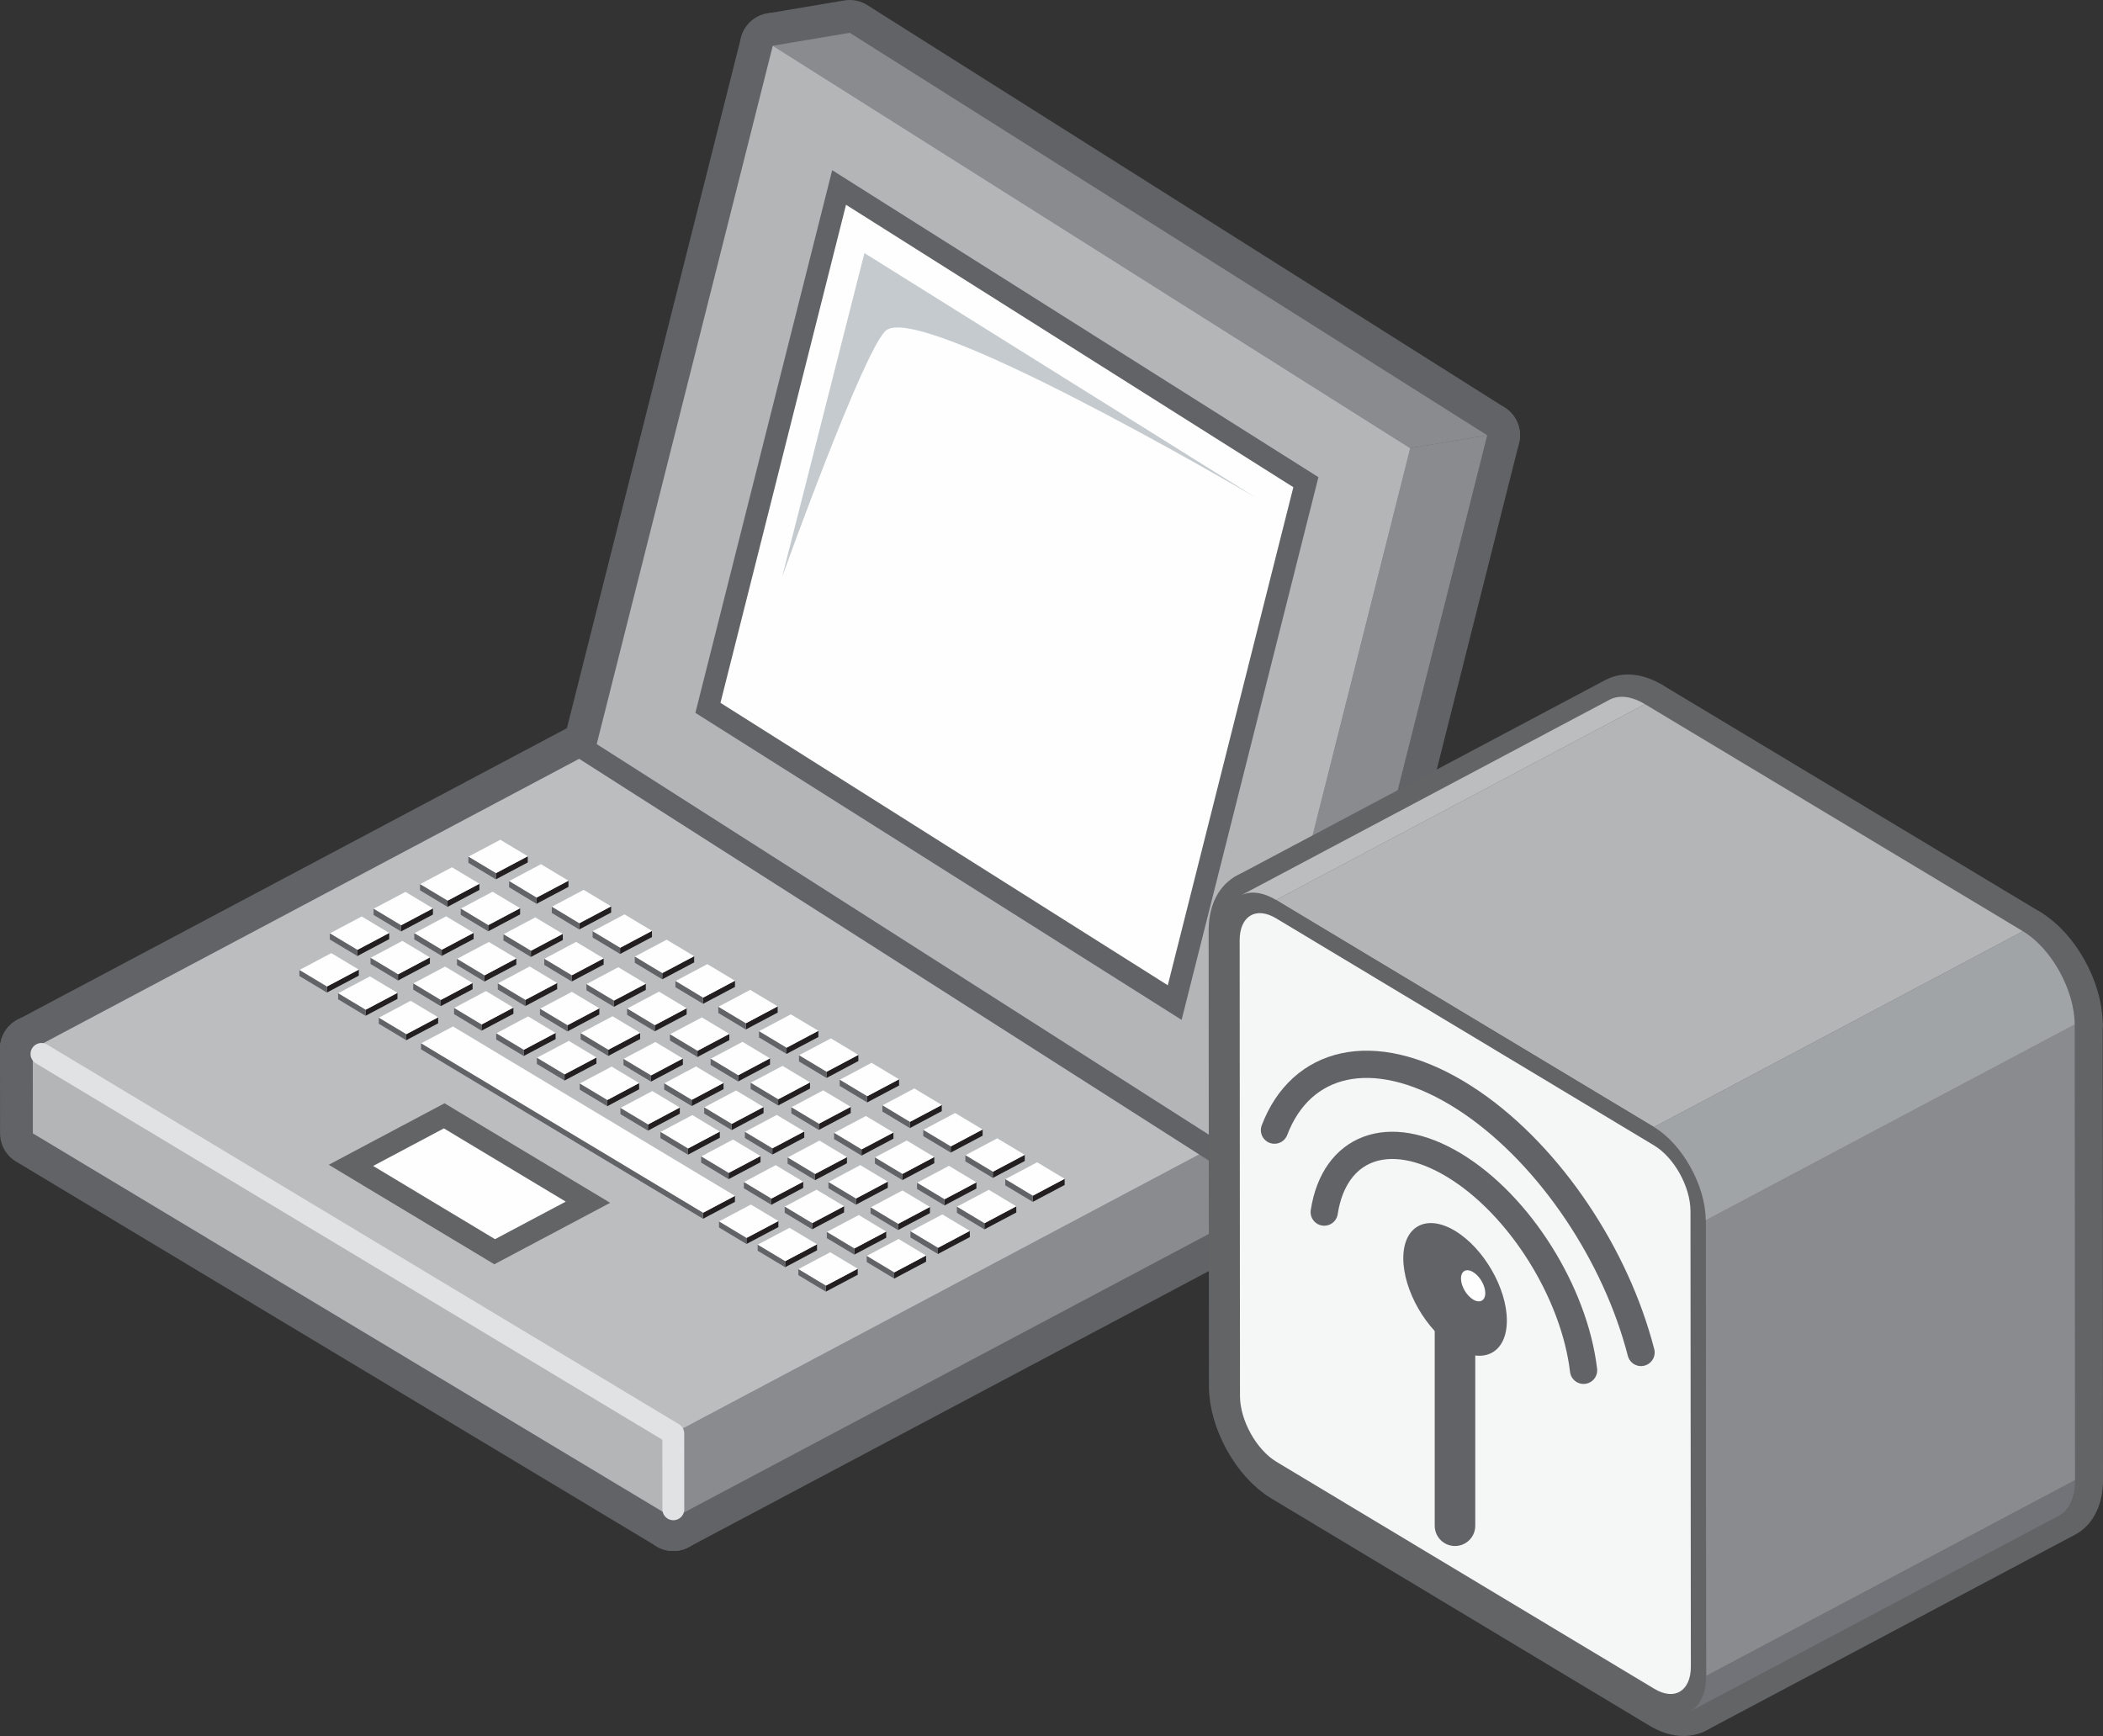 <?xml version="1.0" encoding="utf-8"?>
<svg version="1.1"
     id="Layer_1" inkscape:version="0.92.3 (2405546, 2018-03-11)" sodipodi:docname="Laptop_Wireless2.svg"
     xmlns:inkscape="http://www.inkscape.org/namespaces/inkscape"
     xmlns:sodipodi="http://sodipodi.sourceforge.net/DTD/sodipodi-0.dtd"
     xmlns="http://www.w3.org/2000/svg" x="0px" y="0px" viewBox="0 0 96.172 79.399"
     style="enable-background:new 0 0 96.172 79.399;" xml:space="preserve">
<rect x="0" y="0" width="96.172" height="79.399" fill="#333333" stroke="none"/>
<style type="text/css">
	.st0{fill:none;stroke:#626366;stroke-width:3;stroke-linecap:round;stroke-linejoin:round;}
	.st1{fill:#898B8E;}
	.st2{fill:#BBBDBF;}
	.st3{fill:#B3B5B7;}
	.st4{fill:none;stroke:#E1E2E3;stroke-linecap:round;stroke-linejoin:round;}
	.st5{fill:#FEFEFE;}
	.st6{fill:none;stroke:#626366;}
	.st7{fill:#C4CACE;}
	.st8{fill:none;stroke:#636466;}
	.st9{fill:none;stroke:#626366;stroke-linecap:round;stroke-linejoin:round;}
	.st10{fill:#231F20;}
	.st11{fill:#626366;}
	.st12{fill:none;stroke:#636466;stroke-width:2;stroke-linecap:round;stroke-linejoin:round;}
	.st13{fill:#636466;}
	.st14{fill:#F5F6F6;}
	.st15{fill:none;stroke:#626366;stroke-width:1.854;stroke-linecap:round;stroke-linejoin:round;}
	.st16{fill:none;stroke:#626366;stroke-width:1.246;stroke-linecap:round;stroke-linejoin:round;}
	.st17{fill:#727378;}
	.st18{fill:#A1A4A6;}
</style>
<sodipodi:namedview  bordercolor="#666666" borderopacity="1" gridtolerance="10" guidetolerance="10" id="namedview1287" inkscape:current-layer="Layer_1" inkscape:cx="70.189334" inkscape:cy="34.731773" inkscape:pageopacity="0" inkscape:pageshadow="2" inkscape:window-height="1017" inkscape:window-maximized="1" inkscape:window-width="1920" inkscape:window-x="-8" inkscape:window-y="-8" inkscape:zoom="10.6" objecttolerance="10" pagecolor="#ffffff" showgrid="false">
	</sodipodi:namedview>
<title  id="title1056">icon-laptop-wireless</title>
<desc  id="desc1058">Created with Sketch.</desc>
<polygon id="Stroke-1" class="st0" points="30.79,65.566 56.303,52.023 56.306,55.893 30.792,69.436 "/>
<polygon id="Stroke-2" class="st0" points="1.5,47.967 27.014,34.425 56.303,52.024 30.79,65.567 "/>
<polygon id="Stroke-4" class="st0" points="30.79,65.566 30.792,69.436 1.503,51.838 1.5,47.966 "/>
<polyline id="Stroke-6" class="st0" points="1.5,47.967 30.79,65.567 30.792,69.436 "/>
<polygon id="Stroke-9" class="st0" points="64.491,20.5 68.011,19.907 59.817,52.412 56.299,53.005 "/>
<polygon id="Stroke-10" class="st0" points="35.34,2.092 38.859,1.5 68.011,19.907 64.491,20.5 "/>
<polygon id="Stroke-12" class="st0" points="64.491,20.5 56.299,53.005 27.146,34.598 35.34,2.092 "/>
<polygon id="Fill-15" class="st1" points="30.79,65.566 56.303,52.023 56.306,55.893 30.792,69.436 "/>
<polygon id="Fill-16" class="st2" points="1.5,47.967 27.014,34.425 56.303,52.024 30.79,65.567 "/>
<polygon id="Fill-17" class="st3" points="30.79,65.566 30.792,69.436 1.503,51.838 1.5,47.966 "/>
<polyline id="Stroke-18" class="st4" points="1.896,48.204 30.79,65.566 30.792,69.031 "/>
<polygon id="Fill-20" class="st1" points="64.491,20.5 68.011,19.907 59.817,52.412 56.299,53.005 "/>
<polygon id="Fill-21" class="st1" points="35.34,2.092 38.859,1.5 68.011,19.907 64.491,20.5 "/>
<polygon id="Fill-22" class="st3" points="64.491,20.5 56.299,53.005 27.146,34.598 35.34,2.092 "/>
<polygon id="Fill-23" class="st5" points="59.719,22.054 53.72,45.855 32.374,32.375 38.373,8.575 "/>
<polygon id="Stroke-24" class="st6" points="59.719,22.054 53.72,45.855 32.374,32.375 38.373,8.575 "/>
<path id="Fill-25" class="st7" d="M57.416,22.751c-0.777-0.455-15.551-9.099-16.942-7.598c-1.06,1.11-4.52,10.715-4.703,11.221
	l3.76-14.799L57.416,22.751z"/>
<polygon id="Fill-27" class="st5" points="16.049,53.3 20.314,51.035 26.888,54.986 22.622,57.25 "/>
<polygon id="Stroke-28" class="st8" points="16.049,53.3 20.314,51.035 26.888,54.986 22.622,57.25 "/>
<path id="Stroke-29" class="st9" d="M56.467,53.247L26.731,34.27"/>
<polygon id="Fill-30" class="st10" points="16.342,43.444 17.799,42.671 17.799,42.953 16.342,43.726 "/>
<polygon id="Fill-31" class="st5" points="15.084,42.689 16.543,41.917 17.799,42.671 16.342,43.444 "/>
<polygon id="Fill-32" class="st11" points="16.342,43.444 16.342,43.726 15.084,42.971 15.084,42.689 "/>
<polygon id="Fill-33" class="st10" points="18.201,44.563 19.66,43.79 19.66,44.072 18.201,44.845 "/>
<polygon id="Fill-34" class="st5" points="16.945,43.807 18.402,43.034 19.66,43.789 18.201,44.563 "/>
<polygon id="Fill-35" class="st11" points="18.201,44.563 18.201,44.845 16.945,44.09 16.945,43.807 "/>
<polygon id="Fill-36" class="st10" points="20.154,45.736 21.611,44.962 21.613,45.244 20.154,46.018 "/>
<polygon id="Fill-37" class="st5" points="18.898,44.98 20.355,44.208 21.611,44.961 20.154,45.736 "/>
<polygon id="Fill-38" class="st11" points="20.154,45.736 20.154,46.018 18.898,45.263 18.898,44.98 "/>
<polygon id="Fill-39" class="st10" points="22.021,46.857 23.478,46.084 23.48,46.367 22.021,47.14 "/>
<polygon id="Fill-40" class="st5" points="20.766,46.103 22.223,45.329 23.479,46.084 22.022,46.858 "/>
<polygon id="Fill-41" class="st11" points="22.021,46.857 22.021,47.14 20.765,46.384 20.765,46.103 "/>
<polygon id="Fill-42" class="st10" points="23.949,48.016 25.408,47.243 25.408,47.526 23.949,48.299 "/>
<polygon id="Fill-43" class="st5" points="22.693,47.262 24.15,46.488 25.408,47.242 23.949,48.016 "/>
<polygon id="Fill-44" class="st11" points="23.949,48.016 23.949,48.299 22.693,47.543 22.693,47.262 "/>
<polygon id="Fill-45" class="st10" points="25.816,49.139 27.275,48.365 27.275,48.647 25.816,49.42 "/>
<polygon id="Fill-46" class="st5" points="24.553,48.379 26.012,47.606 27.276,48.364 25.817,49.139 "/>
<polygon id="Fill-47" class="st11" points="25.816,49.139 25.816,49.42 24.552,48.662 24.552,48.379 "/>
<polygon id="Fill-48" class="st10" points="27.77,50.312 29.226,49.538 29.229,49.821 27.77,50.594 "/>
<polygon id="Fill-49" class="st5" points="26.512,49.557 27.971,48.783 29.227,49.537 27.77,50.312 "/>
<polygon id="Fill-50" class="st11" points="27.77,50.312 27.77,50.594 26.514,49.839 26.511,49.557 "/>
<polygon id="Fill-51" class="st10" points="29.631,51.43 31.088,50.656 31.088,50.938 29.631,51.712 "/>
<polygon id="Fill-52" class="st5" points="28.373,50.674 29.83,49.901 31.088,50.655 29.631,51.43 "/>
<polygon id="Fill-53" class="st11" points="29.631,51.43 29.631,51.712 28.373,50.957 28.373,50.674 "/>
<polygon id="Fill-54" class="st10" points="31.461,52.529 32.918,51.756 32.918,52.037 31.461,52.811 "/>
<polygon id="Fill-55" class="st5" points="30.203,51.773 31.662,51 32.918,51.756 31.461,52.529 "/>
<polygon id="Fill-56" class="st11" points="31.461,52.529 31.461,52.811 30.203,52.056 30.203,51.773 "/>
<polygon id="Fill-57" class="st10" points="33.32,53.647 34.779,52.874 34.779,53.157 33.32,53.93 "/>
<polygon id="Fill-58" class="st5" points="32.064,52.893 33.521,52.119 34.779,52.873 33.32,53.647 "/>
<polygon id="Fill-59" class="st11" points="33.32,53.647 33.32,53.93 32.064,53.174 32.064,52.893 "/>
<polygon id="Fill-60" class="st10" points="35.273,54.82 36.732,54.047 36.732,54.329 35.273,55.103 "/>
<polygon id="Fill-61" class="st5" points="34.018,54.065 35.474,53.292 36.732,54.047 35.273,54.82 "/>
<polygon id="Fill-62" class="st11" points="35.273,54.82 35.273,55.103 34.017,54.347 34.017,54.065 "/>
<polygon id="Fill-63" class="st10" points="37.141,55.943 38.6,55.168 38.6,55.451 37.141,56.224 "/>
<polygon id="Fill-64" class="st5" points="35.885,55.188 37.342,54.414 38.6,55.168 37.141,55.943 "/>
<polygon id="Fill-65" class="st11" points="37.141,55.943 37.141,56.224 35.885,55.47 35.885,55.188 "/>
<polygon id="Fill-66" class="st10" points="39.068,57.101 40.527,56.328 40.527,56.61 39.068,57.383 "/>
<polygon id="Fill-67" class="st5" points="37.813,56.346 39.27,55.573 40.528,56.327 39.069,57.101 "/>
<polygon id="Fill-68" class="st11" points="39.068,57.101 39.068,57.383 37.812,56.628 37.812,56.346 "/>
<polygon id="Fill-69" class="st10" points="40.893,58.197 42.349,57.423 42.352,57.705 40.893,58.478 "/>
<polygon id="Fill-70" class="st5" points="39.635,57.442 41.094,56.668 42.35,57.423 40.893,58.197 "/>
<polygon id="Fill-71" class="st11" points="40.893,58.197 40.893,58.478 39.637,57.723 39.634,57.441 "/>
<polygon id="Fill-72" class="st10" points="18.342,42.319 19.799,41.546 19.799,41.828 18.342,42.601 "/>
<polygon id="Fill-73" class="st5" points="17.084,41.564 18.543,40.792 19.799,41.546 18.342,42.319 "/>
<polygon id="Fill-74" class="st11" points="18.342,42.319 18.342,42.601 17.084,41.846 17.084,41.564 "/>
<polygon id="Fill-75" class="st10" points="20.201,43.438 21.66,42.665 21.66,42.947 20.201,43.72 "/>
<polygon id="Fill-76" class="st5" points="18.945,42.682 20.402,41.909 21.66,42.664 20.201,43.438 "/>
<polygon id="Fill-77" class="st11" points="20.201,43.438 20.201,43.72 18.945,42.965 18.945,42.682 "/>
<polygon id="Fill-78" class="st10" points="22.154,44.611 23.611,43.837 23.613,44.119 22.154,44.893 "/>
<polygon id="Fill-79" class="st5" points="20.898,43.855 22.355,43.083 23.611,43.836 22.154,44.611 "/>
<polygon id="Fill-80" class="st11" points="22.154,44.611 22.154,44.893 20.898,44.138 20.898,43.855 "/>
<polygon id="Fill-81" class="st10" points="24.021,45.732 25.478,44.959 25.48,45.242 24.021,46.015 "/>
<polygon id="Fill-82" class="st5" points="22.766,44.978 24.223,44.204 25.479,44.959 24.022,45.733 "/>
<polygon id="Fill-83" class="st11" points="24.021,45.732 24.021,46.015 22.765,45.259 22.765,44.978 "/>
<polygon id="Fill-84" class="st10" points="25.949,46.891 27.408,46.118 27.408,46.401 25.949,47.174 "/>
<polygon id="Fill-85" class="st5" points="24.693,46.137 26.15,45.363 27.408,46.117 25.949,46.891 "/>
<polygon id="Fill-86" class="st11" points="25.949,46.891 25.949,47.174 24.693,46.418 24.693,46.137 "/>
<polygon id="Fill-87" class="st10" points="27.816,48.014 29.275,47.24 29.275,47.522 27.816,48.295 "/>
<polygon id="Fill-88" class="st5" points="26.553,47.254 28.012,46.481 29.276,47.239 27.817,48.014 "/>
<polygon id="Fill-89" class="st11" points="27.816,48.014 27.816,48.295 26.552,47.537 26.552,47.254 "/>
<polygon id="Fill-90" class="st10" points="29.77,49.187 31.226,48.413 31.229,48.696 29.77,49.469 "/>
<polygon id="Fill-91" class="st5" points="28.512,48.432 29.971,47.658 31.227,48.412 29.77,49.187 "/>
<polygon id="Fill-92" class="st11" points="29.77,49.187 29.77,49.469 28.514,48.714 28.511,48.432 "/>
<polygon id="Fill-93" class="st10" points="31.631,50.305 33.088,49.531 33.088,49.813 31.631,50.587 "/>
<polygon id="Fill-94" class="st5" points="30.373,49.549 31.83,48.776 33.088,49.53 31.631,50.305 "/>
<polygon id="Fill-95" class="st11" points="31.631,50.305 31.631,50.587 30.373,49.832 30.373,49.549 "/>
<polygon id="Fill-96" class="st10" points="33.461,51.404 34.918,50.631 34.918,50.912 33.461,51.686 "/>
<polygon id="Fill-97" class="st5" points="32.203,50.648 33.662,49.875 34.918,50.631 33.461,51.404 "/>
<polygon id="Fill-98" class="st11" points="33.461,51.404 33.461,51.686 32.203,50.931 32.203,50.648 "/>
<polygon id="Fill-99" class="st10" points="35.32,52.522 36.779,51.749 36.779,52.032 35.32,52.805 "/>
<polygon id="Fill-100" class="st5" points="34.064,51.768 35.521,50.994 36.779,51.748 35.32,52.522 "/>
<polygon id="Fill-101" class="st11" points="35.32,52.522 35.32,52.805 34.064,52.049 34.064,51.768 "/>
<polygon id="Fill-102" class="st10" points="37.273,53.695 38.732,52.922 38.732,53.204 37.273,53.978 "/>
<polygon id="Fill-103" class="st5" points="36.018,52.94 37.474,52.167 38.732,52.922 37.273,53.695 "/>
<polygon id="Fill-104" class="st11" points="37.273,53.695 37.273,53.978 36.017,53.222 36.017,52.94 "/>
<polygon id="Fill-105" class="st10" points="39.141,54.818 40.6,54.043 40.6,54.326 39.141,55.099 "/>
<polygon id="Fill-106" class="st5" points="37.885,54.063 39.342,53.289 40.6,54.043 39.141,54.818 "/>
<polygon id="Fill-107" class="st11" points="39.141,54.818 39.141,55.099 37.885,54.345 37.885,54.063 "/>
<polygon id="Fill-108" class="st10" points="41.068,55.976 42.527,55.203 42.527,55.485 41.068,56.258 "/>
<polygon id="Fill-109" class="st5" points="39.813,55.221 41.27,54.448 42.528,55.202 41.069,55.976 "/>
<polygon id="Fill-110" class="st11" points="41.068,55.976 41.068,56.258 39.812,55.503 39.812,55.221 "/>
<polygon id="Fill-111" class="st10" points="42.893,57.072 44.349,56.298 44.352,56.58 42.893,57.353 "/>
<polygon id="Fill-112" class="st5" points="41.635,56.317 43.094,55.543 44.35,56.298 42.893,57.072 "/>
<polygon id="Fill-113" class="st11" points="42.893,57.072 42.893,57.353 41.637,56.598 41.634,56.316 "/>
<polygon id="Fill-114" class="st10" points="20.467,41.194 21.924,40.421 21.924,40.703 20.467,41.476 "/>
<polygon id="Fill-115" class="st5" points="19.209,40.439 20.668,39.667 21.924,40.421 20.467,41.194 "/>
<polygon id="Fill-116" class="st11" points="20.467,41.194 20.467,41.476 19.209,40.721 19.209,40.439 "/>
<polygon id="Fill-117" class="st10" points="22.326,42.313 23.785,41.54 23.785,41.822 22.326,42.595 "/>
<polygon id="Fill-118" class="st5" points="21.07,41.557 22.527,40.784 23.785,41.539 22.326,42.313 "/>
<polygon id="Fill-119" class="st11" points="22.326,42.313 22.326,42.595 21.07,41.84 21.07,41.557 "/>
<polygon id="Fill-120" class="st10" points="24.279,43.486 25.736,42.712 25.738,42.994 24.279,43.768 "/>
<polygon id="Fill-121" class="st5" points="23.023,42.73 24.48,41.958 25.736,42.711 24.279,43.486 "/>
<polygon id="Fill-122" class="st11" points="24.279,43.486 24.279,43.768 23.023,43.013 23.023,42.73 "/>
<polygon id="Fill-123" class="st10" points="26.146,44.607 27.603,43.834 27.605,44.117 26.146,44.89 "/>
<polygon id="Fill-124" class="st5" points="24.891,43.853 26.348,43.079 27.604,43.834 26.147,44.608 "/>
<polygon id="Fill-125" class="st11" points="26.146,44.607 26.146,44.89 24.89,44.134 24.89,43.853 "/>
<polygon id="Fill-126" class="st10" points="28.074,45.766 29.533,44.993 29.533,45.276 28.074,46.049 "/>
<polygon id="Fill-127" class="st5" points="26.818,45.012 28.275,44.238 29.533,44.992 28.074,45.766 "/>
<polygon id="Fill-128" class="st11" points="28.074,45.766 28.074,46.049 26.818,45.293 26.818,45.012 "/>
<polygon id="Fill-129" class="st10" points="29.941,46.889 31.4,46.115 31.4,46.397 29.941,47.17 "/>
<polygon id="Fill-130" class="st5" points="28.678,46.129 30.137,45.356 31.401,46.114 29.942,46.889 "/>
<polygon id="Fill-131" class="st11" points="29.941,46.889 29.941,47.17 28.677,46.412 28.677,46.129 "/>
<polygon id="Fill-132" class="st10" points="31.895,48.062 33.352,47.288 33.354,47.571 31.895,48.344 "/>
<polygon id="Fill-133" class="st5" points="30.637,47.307 32.096,46.533 33.352,47.287 31.895,48.062 "/>
<polygon id="Fill-134" class="st11" points="31.895,48.062 31.895,48.344 30.639,47.589 30.636,47.307 "/>
<polygon id="Fill-135" class="st10" points="33.756,49.18 35.213,48.406 35.213,48.688 33.756,49.462 "/>
<polygon id="Fill-136" class="st5" points="32.498,48.424 33.955,47.651 35.213,48.405 33.756,49.18 "/>
<polygon id="Fill-137" class="st11" points="33.756,49.18 33.756,49.462 32.498,48.707 32.498,48.424 "/>
<polygon id="Fill-138" class="st10" points="35.586,50.279 37.043,49.506 37.043,49.787 35.586,50.561 "/>
<polygon id="Fill-139" class="st5" points="34.328,49.523 35.787,48.75 37.043,49.506 35.586,50.279 "/>
<polygon id="Fill-140" class="st11" points="35.586,50.279 35.586,50.561 34.328,49.806 34.328,49.523 "/>
<polygon id="Fill-141" class="st10" points="37.445,51.397 38.904,50.624 38.904,50.907 37.445,51.68 "/>
<polygon id="Fill-142" class="st5" points="36.189,50.643 37.646,49.869 38.904,50.623 37.445,51.397 "/>
<polygon id="Fill-143" class="st11" points="37.445,51.397 37.445,51.68 36.189,50.924 36.189,50.643 "/>
<polygon id="Fill-144" class="st10" points="39.398,52.57 40.857,51.797 40.857,52.079 39.398,52.853 "/>
<polygon id="Fill-145" class="st5" points="38.143,51.815 39.599,51.042 40.857,51.797 39.398,52.57 "/>
<polygon id="Fill-146" class="st11" points="39.398,52.57 39.398,52.853 38.142,52.097 38.142,51.815 "/>
<polygon id="Fill-147" class="st10" points="41.266,53.693 42.725,52.918 42.725,53.201 41.266,53.974 "/>
<polygon id="Fill-148" class="st5" points="40.01,52.938 41.467,52.164 42.725,52.918 41.266,53.693 "/>
<polygon id="Fill-149" class="st11" points="41.266,53.693 41.266,53.974 40.01,53.22 40.01,52.938 "/>
<polygon id="Fill-150" class="st10" points="43.193,54.851 44.652,54.078 44.652,54.36 43.193,55.133 "/>
<polygon id="Fill-151" class="st5" points="41.938,54.096 43.395,53.323 44.653,54.077 43.194,54.851 "/>
<polygon id="Fill-152" class="st11" points="43.193,54.851 43.193,55.133 41.937,54.378 41.937,54.096 "/>
<polygon id="Fill-153" class="st10" points="45.018,55.947 46.474,55.173 46.477,55.455 45.018,56.228 "/>
<polygon id="Fill-154" class="st5" points="43.76,55.192 45.219,54.418 46.475,55.173 45.018,55.947 "/>
<polygon id="Fill-155" class="st11" points="45.018,55.947 45.018,56.228 43.762,55.473 43.759,55.191 "/>
<polygon id="Fill-156" class="st10" points="14.949,45.121 16.408,44.348 16.408,44.623 14.949,45.396 "/>
<polygon id="Fill-157" class="st5" points="13.691,44.366 15.15,43.592 16.408,44.347 14.949,45.121 "/>
<polygon id="Fill-158" class="st11" points="14.949,45.121 14.949,45.396 13.693,44.641 13.691,44.366 "/>
<polygon id="Fill-159" class="st10" points="16.719,46.184 18.176,45.411 18.176,45.686 16.719,46.459 "/>
<polygon id="Fill-160" class="st5" points="15.461,45.429 16.92,44.656 18.176,45.41 16.719,46.184 "/>
<polygon id="Fill-161" class="st11" points="16.719,46.184 16.719,46.459 15.461,45.704 15.461,45.429 "/>
<polygon id="Fill-162" class="st10" points="18.578,47.302 20.037,46.529 20.037,46.803 18.578,47.576 "/>
<polygon id="Fill-163" class="st5" points="17.322,46.547 18.779,45.774 20.037,46.528 18.578,47.302 "/>
<polygon id="Fill-164" class="st11" points="18.578,47.302 18.578,47.576 17.322,46.823 17.322,46.547 "/>
<polygon id="Fill-165" class="st10" points="34.137,56.621 35.596,55.848 35.596,56.123 34.137,56.896 "/>
<polygon id="Fill-166" class="st5" points="32.879,55.866 34.338,55.092 35.596,55.847 34.137,56.621 "/>
<polygon id="Fill-167" class="st11" points="34.137,56.621 34.137,56.896 32.881,56.141 32.879,55.866 "/>
<polygon id="Fill-168" class="st10" points="35.906,57.684 37.363,56.911 37.363,57.186 35.906,57.959 "/>
<polygon id="Fill-169" class="st5" points="34.648,56.929 36.107,56.156 37.363,56.91 35.906,57.684 "/>
<polygon id="Fill-170" class="st11" points="35.906,57.684 35.906,57.959 34.648,57.204 34.648,56.929 "/>
<polygon id="Fill-171" class="st10" points="37.766,58.802 39.225,58.029 39.225,58.303 37.766,59.076 "/>
<polygon id="Fill-172" class="st5" points="36.51,58.047 37.967,57.274 39.225,58.028 37.766,58.802 "/>
<polygon id="Fill-173" class="st11" points="37.766,58.802 37.766,59.076 36.51,58.323 36.51,58.047 "/>
<polygon id="Fill-174" class="st10" points="32.15,55.469 33.609,54.695 33.609,54.969 32.15,55.743 "/>
<polygon id="Fill-175" class="st5" points="19.256,47.721 20.715,46.947 33.61,54.695 32.151,55.469 "/>
<polygon id="Fill-176" class="st11" points="32.15,55.469 32.15,55.743 19.255,47.995 19.255,47.721 "/>
<polygon id="Fill-177" class="st10" points="22.678,39.936 24.135,39.163 24.135,39.445 22.678,40.218 "/>
<polygon id="Fill-178" class="st5" points="21.42,39.181 22.879,38.408 24.135,39.162 22.678,39.936 "/>
<polygon id="Fill-179" class="st11" points="22.678,39.936 22.678,40.218 21.42,39.463 21.42,39.181 "/>
<polygon id="Fill-180" class="st10" points="24.537,41.054 25.996,40.281 25.996,40.563 24.537,41.336 "/>
<polygon id="Fill-181" class="st5" points="23.281,40.298 24.738,39.525 25.996,40.28 24.537,41.054 "/>
<polygon id="Fill-182" class="st11" points="24.537,41.054 24.537,41.336 23.281,40.581 23.281,40.298 "/>
<polygon id="Fill-183" class="st10" points="26.49,42.228 27.947,41.454 27.949,41.736 26.49,42.51 "/>
<polygon id="Fill-184" class="st5" points="25.234,41.472 26.691,40.699 27.947,41.453 26.49,42.228 "/>
<polygon id="Fill-185" class="st11" points="26.49,42.228 26.49,42.51 25.234,41.755 25.234,41.472 "/>
<polygon id="Fill-186" class="st10" points="28.357,43.349 29.814,42.576 29.816,42.858 28.357,43.632 "/>
<polygon id="Fill-187" class="st5" points="27.101,42.594 28.559,41.82 29.815,42.575 28.358,43.349 "/>
<polygon id="Fill-188" class="st11" points="28.357,43.349 28.357,43.632 27.101,42.876 27.101,42.594 "/>
<polygon id="Fill-189" class="st10" points="30.285,44.507 31.744,43.734 31.744,44.017 30.285,44.79 "/>
<polygon id="Fill-190" class="st5" points="29.029,43.753 30.486,42.979 31.744,43.733 30.285,44.507 "/>
<polygon id="Fill-191" class="st11" points="30.285,44.507 30.285,44.79 29.029,44.034 29.029,43.753 "/>
<polygon id="Fill-192" class="st10" points="32.152,45.63 33.611,44.856 33.611,45.138 32.152,45.911 "/>
<polygon id="Fill-193" class="st5" points="30.889,44.87 32.348,44.097 33.612,44.855 32.153,45.63 "/>
<polygon id="Fill-194" class="st11" points="32.152,45.63 32.152,45.911 30.888,45.153 30.888,44.87 "/>
<polygon id="Fill-195" class="st10" points="34.105,46.803 35.562,46.029 35.564,46.312 34.105,47.085 "/>
<polygon id="Fill-196" class="st5" points="32.848,46.048 34.307,45.274 35.563,46.028 34.106,46.803 "/>
<polygon id="Fill-197" class="st11" points="34.105,46.803 34.105,47.085 32.849,46.33 32.847,46.048 "/>
<polygon id="Fill-198" class="st10" points="35.967,47.921 37.424,47.147 37.424,47.429 35.967,48.203 "/>
<polygon id="Fill-199" class="st5" points="34.709,47.165 36.166,46.392 37.424,47.146 35.967,47.921 "/>
<polygon id="Fill-200" class="st11" points="35.967,47.921 35.967,48.203 34.709,47.448 34.709,47.165 "/>
<polygon id="Fill-201" class="st10" points="37.797,49.021 39.254,48.248 39.254,48.529 37.797,49.303 "/>
<polygon id="Fill-202" class="st5" points="36.539,48.265 37.998,47.492 39.254,48.247 37.797,49.021 "/>
<polygon id="Fill-203" class="st11" points="37.797,49.021 37.797,49.303 36.539,48.548 36.539,48.265 "/>
<polygon id="Fill-204" class="st10" points="39.656,50.138 41.115,49.365 41.115,49.648 39.656,50.421 "/>
<polygon id="Fill-205" class="st5" points="38.4,49.384 39.857,48.61 41.115,49.364 39.656,50.138 "/>
<polygon id="Fill-206" class="st11" points="39.656,50.138 39.656,50.421 38.4,49.665 38.4,49.384 "/>
<polygon id="Fill-207" class="st10" points="41.609,51.312 43.068,50.539 43.068,50.821 41.609,51.595 "/>
<polygon id="Fill-208" class="st5" points="40.354,50.557 41.811,49.783 43.069,50.538 41.61,51.312 "/>
<polygon id="Fill-209" class="st11" points="41.609,51.312 41.609,51.595 40.353,50.839 40.353,50.557 "/>
<polygon id="Fill-210" class="st10" points="43.477,52.434 44.936,51.66 44.936,51.943 43.477,52.716 "/>
<polygon id="Fill-211" class="st5" points="42.221,51.679 43.678,50.905 44.936,51.659 43.477,52.434 "/>
<polygon id="Fill-212" class="st11" points="43.477,52.434 43.477,52.716 42.221,51.961 42.221,51.679 "/>
<polygon id="Fill-213" class="st10" points="45.404,53.592 46.863,52.819 46.863,53.101 45.404,53.874 "/>
<polygon id="Fill-214" class="st5" points="44.148,52.837 45.605,52.064 46.863,52.818 45.404,53.592 "/>
<polygon id="Fill-215" class="st11" points="45.404,53.592 45.404,53.874 44.148,53.119 44.148,52.837 "/>
<polygon id="Fill-216" class="st10" points="47.229,54.689 48.686,53.915 48.688,54.197 47.229,54.97 "/>
<polygon id="Fill-217" class="st5" points="45.971,53.933 47.43,53.16 48.686,53.914 47.229,54.689 "/>
<polygon id="Fill-218" class="st11" points="47.229,54.689 47.229,54.97 45.972,54.215 45.971,53.933 "/>
<path id="Stroke-262" inkscape:connector-curvature="0" class="st12" d="M57.016,40.939c5.625-2.985,11.248-5.971,16.871-8.956
	c0.423-0.224,0.992-0.174,1.619,0.202l-16.871,8.956C58.008,40.765,57.44,40.716,57.016,40.939z"/>
<path id="Stroke-276" inkscape:connector-curvature="0" class="st12" d="M94.426,69.308l-16.871,8.956
	c0.459-0.245,0.744-0.81,0.747-1.628l16.87-8.954C95.172,68.498,94.885,69.065,94.426,69.308z"/>
<polygon id="Stroke-281" class="st12" points="58.635,41.141 75.506,32.185 92.792,42.571 75.919,51.528 "/>
<polygon id="Stroke-282" class="st12" points="78.285,55.794 95.158,46.84 95.172,67.682 78.302,76.636 "/>
<path id="Stroke-317" class="st12" d="M75.919,51.528c1.308,0.784,2.363,2.689,2.366,4.267l0.017,20.841
	c-0.003,1.571-1.057,2.213-2.363,1.428L58.654,67.677c-1.306-0.785-2.365-2.696-2.368-4.266l-0.013-20.843
	c-0.001-1.575,1.056-2.211,2.362-1.427L75.919,51.528z"/>
<path id="Stroke-351" inkscape:connector-curvature="0" class="st12" d="M75.919,51.528l16.873-8.957
	c1.306,0.785,2.36,2.692,2.366,4.269l-16.873,8.955C78.282,54.217,77.227,52.312,75.919,51.528z"/>
<polygon id="Fill-439" class="st3" points="58.354,41.162 75.225,32.206 92.511,42.592 75.638,51.549 "/>
<polygon id="Fill-440" class="st1" points="78.005,55.815 94.878,46.86 94.892,67.702 78.022,76.657 "/>
<path id="Fill-472" class="st13" d="M77.323,76.237l-0.017-20.842c0-1.111-0.744-2.455-1.667-3.008L58.354,42
	c-0.921-0.553-1.664-0.102-1.664,1.008l0.016,20.841c0,1.107,0.745,2.452,1.667,3.009l17.285,10.386
	C76.579,77.796,77.323,77.344,77.323,76.237z M75.638,51.548c1.308,0.784,2.364,2.689,2.367,4.267l0.016,20.841
	c-0.003,1.571-1.056,2.213-2.363,1.428L58.374,67.697c-1.307-0.785-2.365-2.696-2.368-4.266l-0.014-20.843
	c-0.001-1.575,1.057-2.211,2.362-1.427L75.638,51.548z"/>
<path id="Fill-474" inkscape:connector-curvature="0" class="st14" d="M75.64,52.387c0.923,0.553,1.667,1.897,1.667,3.008
	l0.017,20.842c0,1.107-0.745,1.559-1.665,1.007L58.373,66.858c-0.921-0.557-1.667-1.902-1.667-3.009l-0.015-20.841
	c0-1.11,0.743-1.56,1.664-1.008L75.64,52.387z"/>
<path id="Fill-508" class="st11" d="M68.91,60.398c0,1.479-1.061,2.04-2.368,1.255c-1.307-0.787-2.368-2.623-2.368-4.102
	c0-1.48,1.061-2.042,2.368-1.255C67.849,57.083,68.91,58.92,68.91,60.398"/>
<path id="Stroke-510" class="st15" d="M66.538,60.118v9.665"/>
<path id="Fill-512" class="st5" d="M67.923,59.142c0,0.347-0.249,0.479-0.558,0.294c-0.305-0.183-0.553-0.614-0.553-0.961
	s0.248-0.479,0.553-0.295C67.674,58.366,67.923,58.795,67.923,59.142"/>
<path id="Stroke-514" class="st16" d="M72.418,62.674c-0.418-3.54-2.914-7.571-5.938-9.39c-2.992-1.797-5.465-0.807-5.922,2.154"/>
<path id="Stroke-516" class="st16" d="M75.046,61.858c-0.072-0.28-0.152-0.562-0.24-0.844c-1.351-4.399-4.492-8.802-8.156-11.006
	c-3.871-2.325-7.154-1.498-8.367,1.681"/>
<path id="Stroke-262-9" inkscape:connector-curvature="0" class="st2" d="M56.735,40.96c5.625-2.985,11.248-5.971,16.871-8.956
	c0.423-0.224,0.992-0.174,1.619,0.202l-16.871,8.956C57.727,40.786,57.159,40.737,56.735,40.96z"/>
<path id="Stroke-276-0" inkscape:connector-curvature="0" class="st17" d="M94.146,69.328l-16.871,8.956
	c0.459-0.245,0.744-0.81,0.747-1.628l16.87-8.954C94.892,68.518,94.605,69.085,94.146,69.328z"/>
<path id="Stroke-351-2" inkscape:connector-curvature="0" class="st18" d="M75.638,51.549l16.873-8.957
	c1.306,0.785,2.36,2.692,2.366,4.269l-16.873,8.955C78.001,54.238,76.946,52.333,75.638,51.549z"/>
</svg>
